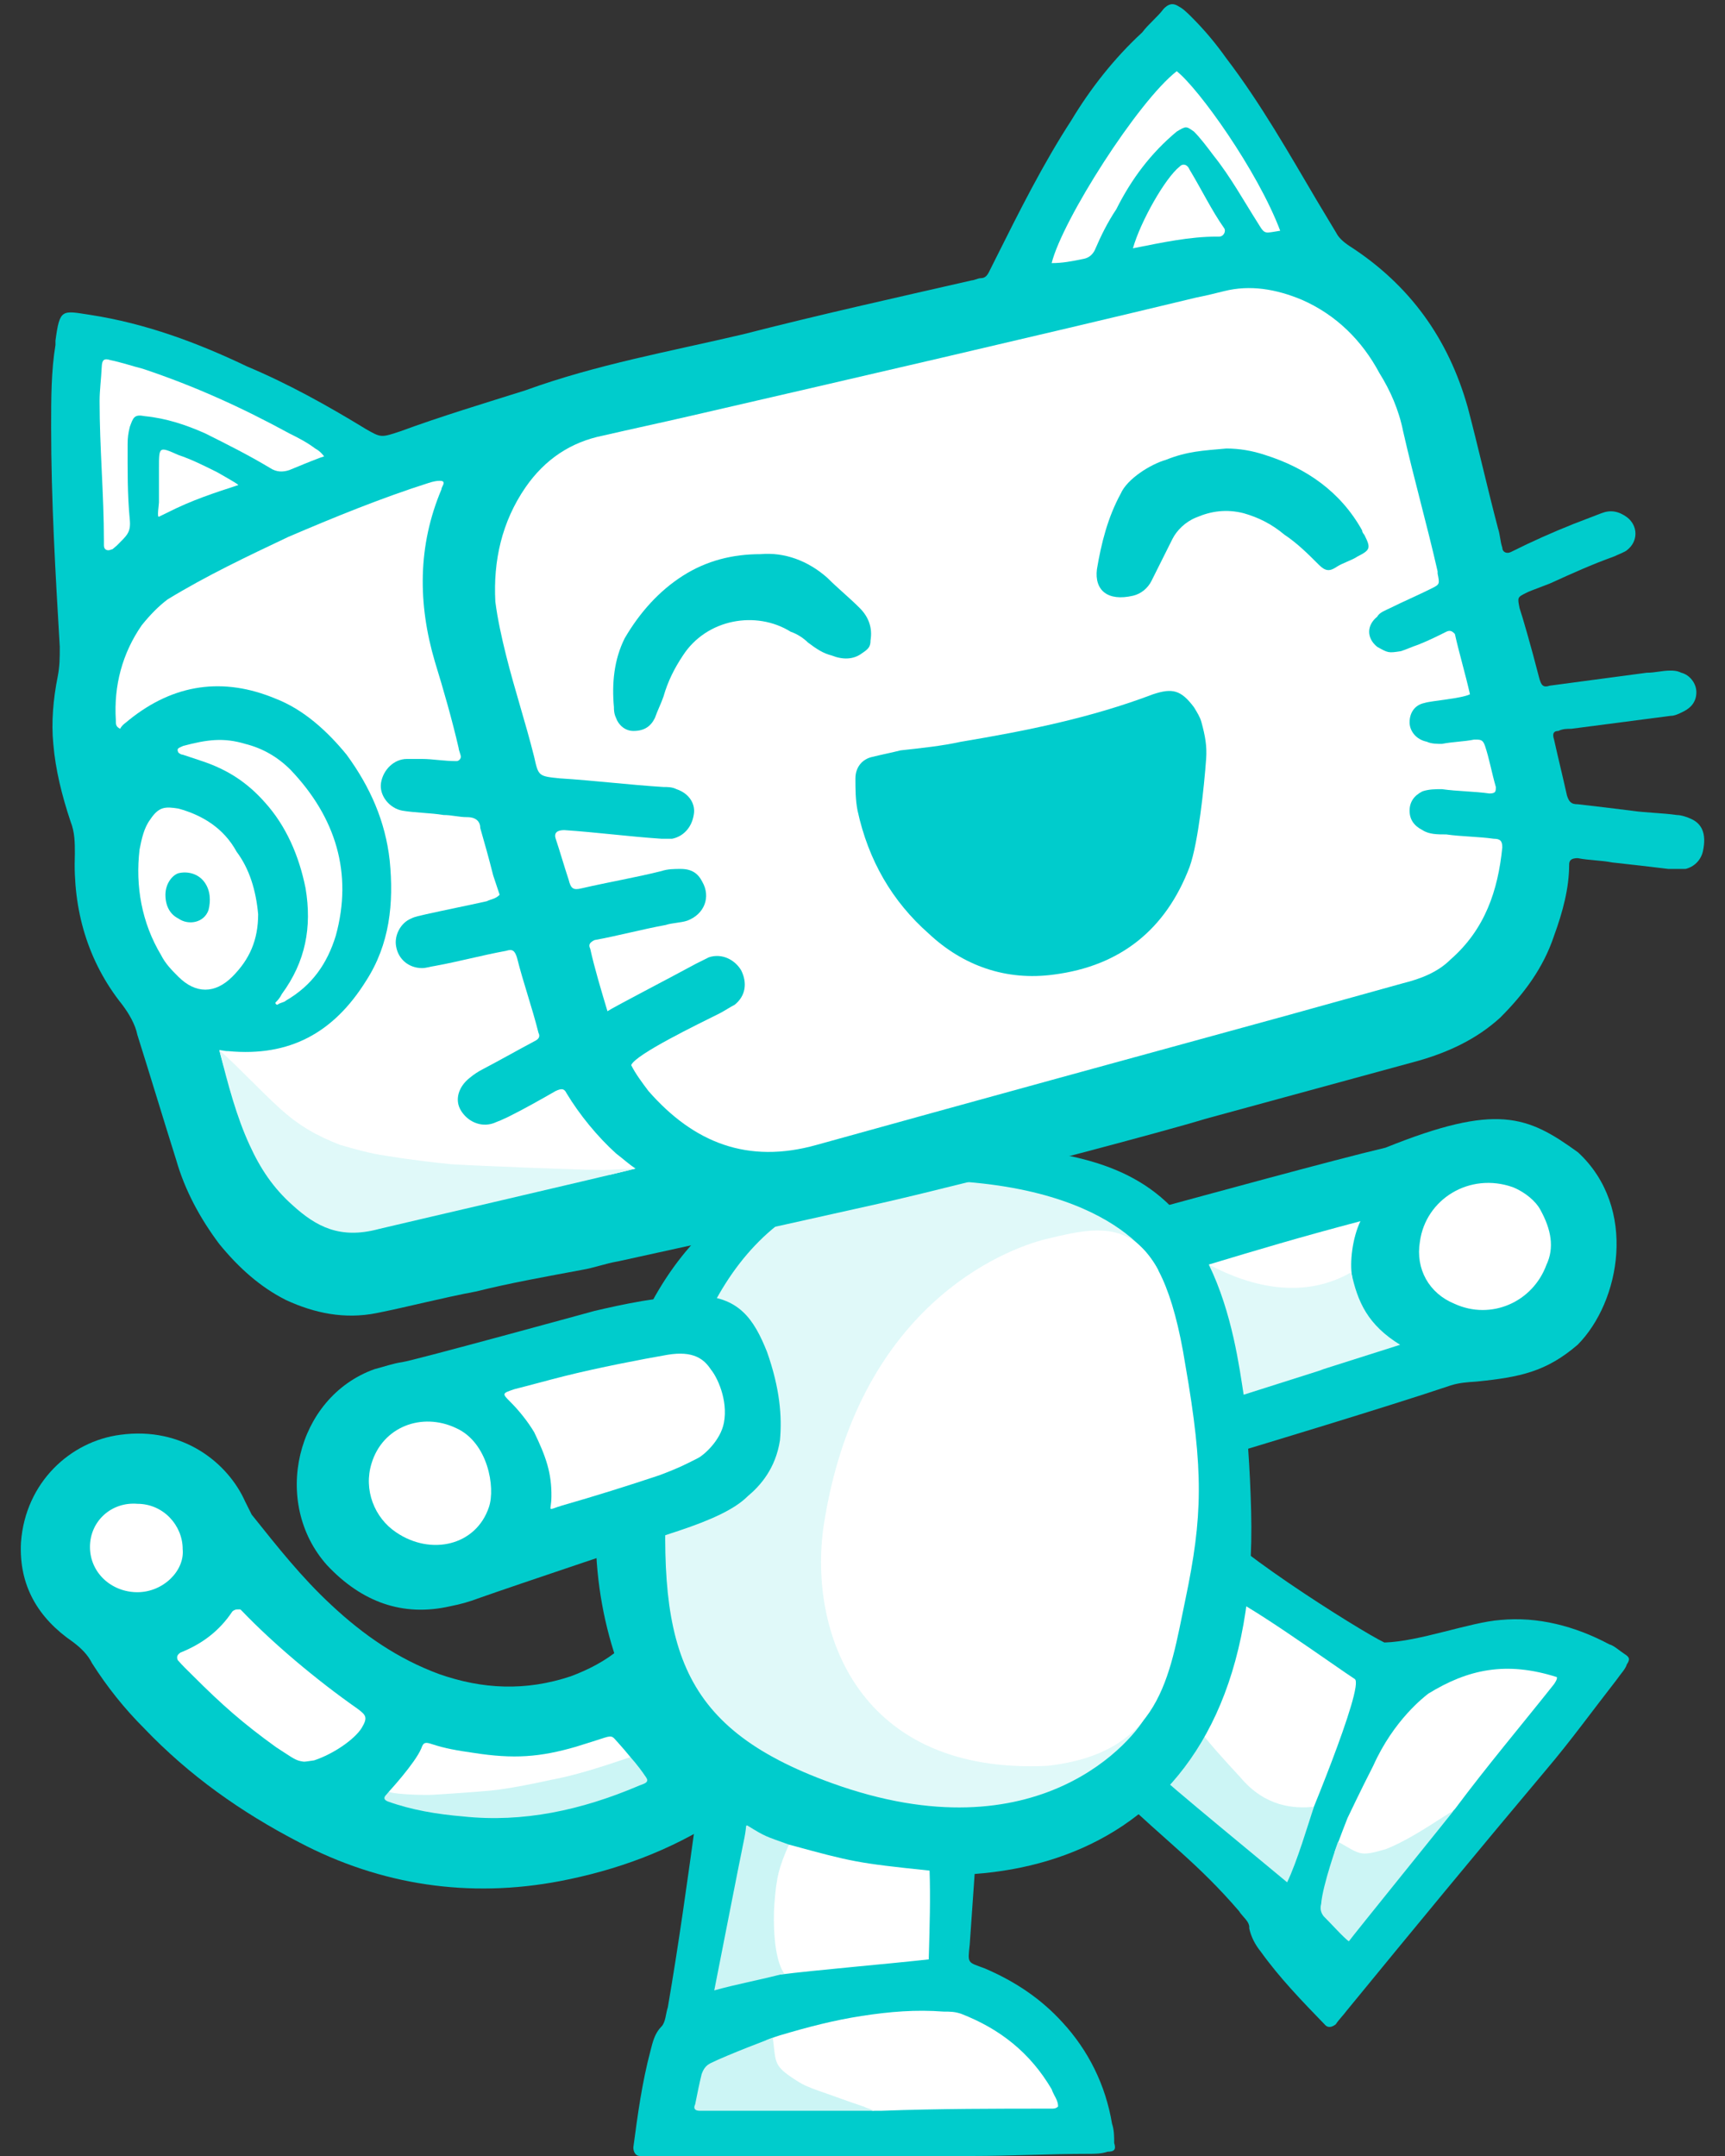 <?xml version="1.0" encoding="UTF-8" standalone="no"?>
<!-- Generator: Adobe Illustrator 25.0.1, SVG Export Plug-In . SVG Version: 6.00 Build 0)  -->

<svg
   version="1.1"
   id="PISHI_1_"
   x="0px"
   y="0px"
   viewBox="0 0 80 100"
   xml:space="preserve"
   sodipodi:docname="pishi-ai-1.svg"
   width="80"
   height="100"
   inkscape:version="1.3.2 (091e20e, 2023-11-25, custom)"
   xmlns:inkscape="http://www.inkscape.org/namespaces/inkscape"
   xmlns:sodipodi="http://sodipodi.sourceforge.net/DTD/sodipodi-0.dtd"
   xmlns="http://www.w3.org/2000/svg"
   xmlns:svg="http://www.w3.org/2000/svg"><rect x="0" y="0" width="80" height="100" fill="#333333" stroke="none"/><defs
   id="defs1" /><sodipodi:namedview
   id="namedview1"
   pagecolor="#ffffff"
   bordercolor="#666666"
   borderopacity="1.0"
   inkscape:showpageshadow="2"
   inkscape:pageopacity="0.0"
   inkscape:pagecheckerboard="0"
   inkscape:deskcolor="#d1d1d1"
   showgrid="false"
   inkscape:zoom="5.6568543"
   inkscape:cx="11.932427"
   inkscape:cy="51.88396"
   inkscape:window-width="1600"
   inkscape:window-height="847"
   inkscape:window-x="-8"
   inkscape:window-y="-8"
   inkscape:window-maximized="1"
   inkscape:current-layer="PISHI" />
<style
   type="text/css"
   id="style1">
	.st0{fill:#00CCCC;}
	.st1{fill:#FFFFFF;}
	.st2{fill:#CCF5F5;}
	.st3{fill:#E0F9F9;}
	.st4{display:none;}
	.st5{display:inline;fill:#00CCCC;}
	.st6{display:inline;fill:#FFFFFF;}
	.st7{display:inline;fill:#CCF5F5;}
</style>
<g
   id="PISHI"
   transform="translate(-214.677,-184.821)"
   inkscape:label="PISHI.AI">
	<g
   id="FOOT-LEFT_1_"
   inkscape:label="RIGHT-LEG"
   transform="translate(0.964,0.194)">
		<path
   id="FOOT-LEFT-BACKGROUND-BLUE_1_"
   inkscape:label="RIGHT-LEG-BACKGROUND"
   class="st0"
   d="m 265.529,267.852 c 2.309,2.214 3.746,3.211 5.643,5.412 0.159,0.267 0.513,0.492 0.476,0.8 0.082,0.383 0.261,0.746 0.538,1.088 0.871,1.217 1.918,2.297 2.964,3.377 0.138,0.171 0.334,0.129 0.509,-0.008 0.155,-0.233 0.407,-0.487 0.484,-0.604 3.08,-3.761 6.083,-7.405 9.261,-11.186 1.143,-1.345 2.169,-2.765 3.292,-4.206 0.155,-0.233 0.407,-0.487 0.464,-0.7 0.155,-0.233 0.134,-0.329 -0.102,-0.479 -0.236,-0.15 -0.493,-0.396 -0.708,-0.45 -1.612,-0.859 -3.338,-1.294 -5.04,-1.132 -1.408,0.099 -3.769,1.002 -5.393,1.047 -1.101,-0.519 -8.034,-4.878 -8.278,-6.028 -0.122,-0.575 0.108,2.656 -0.579,4.705 -1.204,3.462 -3.531,8.365 -3.531,8.365 z" />
		<path
   id="FOOT-LEFT-WHITE-BOTTOM_1_"
   inkscape:label="RIGHT-FOOT"
   class="st1"
   d="m 277.398,266.531 c 0.952,-2.131 2.38,-3.211 2.555,-3.349 1.838,-1.131 3.613,-1.517 5.963,-0.767 0.02,0.096 -0.057,0.212 -0.134,0.329 -1.53,1.928 -3.08,3.761 -4.59,5.785 -0.465,0.551 -2.429,2.019 -3.797,2.31 -0.781,0.166 -1.796,-0.286 -1.796,-0.286 0,0 0.292,-0.802 0.605,-1.596 0,0 0.617,-1.302 1.194,-2.427 z" />
		<path
   id="FOOT-LEFT-SHADOW-BOTTOM_1_"
   inkscape:label="RIGHT-FOOT-SHADOW"
   class="st2"
   d="m 275.768,270.051 c 1.042,0.58 0.974,0.707 2.223,0.341 1.312,-0.518 2.925,-1.721 3.121,-1.763 -0.077,0.117 -4.709,5.841 -4.842,6.039 -0.195,-0.112 -0.908,-0.909 -1.165,-1.155 -0.138,-0.171 -0.179,-0.363 -0.122,-0.575 0.07,-0.892 0.785,-2.887 0.785,-2.887 z" />
		<path
   id="FOOT-LEFT-WHITE-TOP_3_"
   inkscape:label="RIGHT-LEG"
   class="st1"
   d="m 270.64,258.753 c -3.1e-4,-0.001 -1.6e-4,-0.003 9.1e-4,-0.004 0.269,-0.239 5.195,3.306 5.902,3.755 0.472,0.3 -2.344,7.102 -2.938,8.384 -0.461,0.996 -4.178,-3.335 -5.41,-4.684 -3.3e-4,-3.6e-4 3.158,-4.099 2.445,-7.452 z" />
		<path
   id="FOOT-LEFT-WHITE-TOP_2_"
   inkscape:label="RIGHT-LEG-SHADOW"
   class="st2"
   d="m 269.192,264.682 c 0.574,0.78 1.108,1.367 2.036,2.372 1.168,1.398 2.52,1.467 3.419,1.376 -0.248,0.754 -0.792,2.584 -1.241,3.503 -0.375,-0.321 -5.838,-4.802 -6.115,-5.144 1.107,-1.037 1.107,-1.037 1.9,-2.107 z" />
	</g>
	<g
   id="TUMMY"
   inkscape:label="CHEST"
   style="display:inline"
   transform="translate(0.964,0.194)">
		<path
   class="st0"
   d="m 241.573,252.67 c -1.367,8.837 3.398,16.69 10.217,18.119 9.357,2.572 20.357,-0.546 19.946,-16.075 -0.424,-15.983 -5.367,-16.631 -14.33,-17.057 -1.054,-0.05 -2.12,0.019 -3.154,0.229 -6.801,1.376 -11.203,5.247 -12.679,14.785 z"
   id="path1"
   inkscape:label="CHEST-BACKGROUND" />
		<path
   id="TUMMY-SHADOW"
   inkscape:label="CHEST-SHADOW"
   class="st3"
   d="m 267.443,243.571 c -2.763,-1.454 -11.002,-0.093 -13.779,6.783 -5.694,19.801 11.688,15.859 13.254,13.762 -0.542,1.145 -5.022,6.691 -14.634,3.214 -7.314,-2.646 -8.108,-6.528 -7.596,-14.911 0.9,-7.147 4.17,-13.004 11.373,-13.056 9.623,-0.069 11.382,4.208 11.382,4.208 z" />
		<path
   id="TUMMY-WHITE"
   inkscape:label="CHEST-FRONT"
   class="st1"
   d="m 262.259,242.09 c 2.953,-0.713 5.3,-1.229 6.426,5.84 0.86,4.931 0.806,7.046 0,10.9 -0.745,3.56 -1.126,7.108 -6.4,7.7 -8.74,0.419 -11.083,-6.169 -10.377,-11.111 1.545,-10.147 8.316,-12.838 10.351,-13.33 z" />
	</g>
	<g
   id="TAIL"
   transform="translate(0.964,0.194)">
		<path
   id="TAIL-BLUE-BACKGROUND"
   inkscape:label="TAIL-BACKGROUND"
   class="st0"
   d="m 242.585,260.977 -0.1,0.1 c -0.7,0.6 -1.5,1 -2.3,1.3 -2.1,0.7 -4.1,0.6 -6.1,-0.1 -1.9,-0.7 -3.5,-1.8 -5,-3.2 -1.4,-1.3 -2.5,-2.7 -3.7,-4.2 -0.1,-0.2 -0.2,-0.4 -0.3,-0.6 -0.8,-1.8 -2.9,-3.5 -5.8,-3.1 -2.3,0.3 -4.4,2.2 -4.6,5 -0.1,2 0.8,3.5 2.4,4.6 0.4,0.3 0.7,0.6 0.9,1 0.7,1.1 1.5,2.1 2.4,3 2.1,2.2 4.5,3.9 7.2,5.3 3.8,2 7.9,2.6 12.1,1.8 2.6,-0.5 5.1,-1.4 7.4,-2.9 0.1,-0.1 0.3,-0.2 0.4,-0.3 -0.5,-3 -2.7,-5.6 -4.9,-7.7 z" />
		<path
   id="TAIL-WHITE-END"
   inkscape:label="TAIL-END"
   class="st1"
   d="m 233.25,265.725 c 0.1,-0.3 0.2,-0.3 0.5,-0.2 0.6,0.2 1.2,0.3 1.9,0.4 1.9,0.3 3.114,0.2 4.767,-0.278 0.695,-0.219 0.953,-0.296 1.333,-0.422 0.402,-0.133 0.4,0 0.6,0.2 0.28,0.314 0.351,0.399 0.6,0.7 0.167,0.362 -0.201,0.742 -0.73,0.908 -2.9,0.8 -5.97,1.092 -8.97,1.292 -0.5,0 -1.2,3e-5 -1.5,-0.6 0,0 1.2,-1.3 1.5,-2 z" />
		<path
   id="TAIL-SHADOW"
   inkscape:label="TAIL-END-SHADOW"
   class="st2"
   d="m 231.75,267.725 c 0.1,0.1 1.246,0.168 1.935,0.152 0.1,0 1.936,-0.118 2.8,-0.2 0.9,-0.1 1.9,-0.3 2.8,-0.5 1.1,-0.2 2.359,-0.608 3.665,-1.052 0.303,0.341 0.535,0.652 0.735,0.952 0.173,0.262 -0.2,0.3 -0.4,0.4 -2.6,1.1 -5.3,1.7 -8.1,1.4 -1.2,-0.1 -2.4,-0.3 -3.5,-0.7 -0.122,-0.057 -0.234,-0.145 -0.039,-0.328 z" />
		<path
   id="TAIL-WHITE-MIDDLE"
   inkscape:label="TAIL-MIDDLE"
   class="st1"
   d="m 224.685,259.277 c 0.2,0 0.151,-0.029 0.251,0.071 1.423,1.486 3.437,3.189 5.349,4.528 0.4,0.3 0.5,0.4 0.2,0.9 -0.333,0.529 -1.3,1.2 -2.2,1.5 -0.486,0.07 -0.428,0.077 -0.648,0.033 -0.256,-0.051 -0.513,-0.252 -1.132,-0.651 -1.54,-1.111 -2.52,-1.982 -3.82,-3.282 -0.3,-0.3 -0.493,-0.478 -0.727,-0.747 -0.082,-0.179 0.013,-0.276 0.127,-0.353 1,-0.4 1.8,-1 2.4,-1.9 0.09,-0.089 0.2,-0.1 0.2,-0.1 z" />
		<path
   id="TAIL-WHITE-CIRCLE"
   inkscape:label="TAIL-HEAD"
   class="st1"
   d="m 220.085,258.477 c -1.2,0 -2.2,-0.9 -2.2,-2.1 0,-1.2 1,-2.1 2.2,-2 1.2,0 2.1,1 2.1,2.1 0.1,1 -0.9,2 -2.1,2 z" />
	</g>
	
	<g
   id="FOOT-LEFT"
   inkscape:label="LEFT-LEG"
   style="display:inline"
   transform="translate(0.964,0.194)">
		<path
   id="FOOT-LEFT-BACKGROUND-BLUE"
   inkscape:label="LEFT-LEG-BACKGROUND"
   class="st0"
   d="m 245.985,268.927 v 0.1 c -0.4,2.9 -0.8,5.8 -1.3,8.7 -0.1,0.3 -0.1,0.7 -0.3,0.9 -0.3,0.3 -0.4,0.7 -0.5,1.1 -0.4,1.5 -0.6,3 -0.8,4.5 0,0.2 0.1,0.4 0.3,0.4 0.3,0 0.6,0 0.8,0 4.9,0 9.7,0 14.6,0 1.8,0 3.6,-0.1 5.4,-0.1 0.3,0 0.6,0 0.9,-0.1 0.3,0 0.4,-0.1 0.3,-0.4 0,-0.3 0,-0.6 -0.1,-0.9 -0.3,-1.8 -1.1,-3.4 -2.3,-4.7 -1,-1.1 -2.2,-1.9 -3.6,-2.5 -0.8,-0.3 -0.8,-0.2 -0.7,-1.1 0.1,-1.4 0.2,-2.9 0.3,-4.3 -4,-1.6 -9,-3.1 -13,-1.6 z" />
		<path
   id="FOOT-LEFT-WHITE-BOTTOM"
   inkscape:label="LEFT-FOOT"
   class="st1"
   d="m 249.885,279.03 c 1.302,-0.387 2.5,-0.7 3.8,-0.9 1.3,-0.2 2.5,-0.3 3.8,-0.2 0.3,0 0.5,0 0.8,0.1 1.8,0.7 3.2,1.8 4.2,3.5 0.1,0.3 0.3,0.5 0.3,0.8 -0.1,0.1 -0.2,0.1 -0.3,0.1 -2.6,0 -5.2,0 -7.9,0.1 -0.1,0 -0.3,0 -0.4,0 -1.4,-0.3 -2.9,-0.6 -4.1,-1.5 -0.6,-0.5 -0.852,-1.767 -0.852,-1.767 0,0 0.388,-0.155 0.652,-0.233 z" />
		<path
   id="FOOT-LEFT-SHADOW-BOTTOM"
   inkscape:label="LEFT-FOOT-SHADOW"
   class="st2"
   d="m 249.552,279.141 c 0.157,1.168 0.001,1.288 1.101,1.988 0.3,0.2 0.622,0.336 1.1,0.5 0.856,0.295 1.174,0.428 2,0.7 0.2,0.1 0.312,0.107 0.5,0.2 -0.2,0 -0.4,0 -0.5,0 -2.3,0 -4.7,0 -7,0 -0.2,0 -0.4,0 -0.6,0 -0.2,0 -0.3,-0.1 -0.2,-0.3 0.1,-0.5 0.2,-1 0.3,-1.4 0.087,-0.237 0.188,-0.389 0.4,-0.5 0.8,-0.4 2.899,-1.188 2.899,-1.188 z" />
		<path
   id="FOOT-LEFT-WHITE-TOP_1_"
   inkscape:label="LEFT-LEG"
   class="st1"
   d="m 250.3,270.183 c 2.953,0.803 3.127,0.853 6.524,1.207 0.042,1.293 0.008,2.44 -0.039,4.117 -1.649,0.188 -5.516,0.522 -6.867,0.703 -0.496,0.066 -0.534,-0.88 -0.534,-1.18 -0.009,-1.411 -0.005,-3.435 0.723,-4.555 z" />
		<path
   id="FOOT-LEFT-WHITE-TOP"
   inkscape:label="LEFT-LEG-SHADOW"
   class="st2"
   d="m 250.3,270.183 c -0.455,1.053 -0.581,1.466 -0.678,2.817 -0.051,0.715 -0.039,2.465 0.461,3.165 -1.079,0.285 -2.333,0.518 -3.245,0.782 0.1,-0.5 1.217,-6.22 1.346,-6.818 0.184,-0.834 0.084,-0.834 0.184,-0.834 0.866,0.533 0.812,0.486 1.932,0.888 z" />
	</g>
	<g
   id="HAND-RIGHT"
   inkscape:label="RIGHT-HAND"
   transform="translate(0.964,0.194)">
		<path
   id="HAND-RIGHT-BACKGROUND-BLUE"
   inkscape:label="RIGHT-HAND-BACKGROUND"
   class="st0"
   d="m 280.991,248.886 c 0.393,-0.126 0.792,-0.152 1.191,-0.178 2.025,-0.203 3.244,-0.458 4.699,-1.71 1.972,-1.991 2.796,-6.344 0.019,-8.92 -2.341,-1.694 -3.752,-2.306 -8.933,-0.218 -2.369,0.556 -9.063,2.396 -10.048,2.66 0.216,4.383 0.921,8.454 3.631,11.316 0,0 6.501,-1.957 9.442,-2.95 z" />
		<path
   id="HAND-RIGHT-WHITE-TOP"
   inkscape:label="RIGHT-ARM"
   class="st1"
   d="m 276.423,243.864 c 0.149,0.636 -4.794,1.398 -6.65,-0.585 2.364,-0.71 4.113,-1.238 7.032,-2.011 -0.373,0.778 -0.509,1.926 -0.383,2.596 z" />
		<path
   id="HAND-RIGHT-SHADOW"
   inkscape:label="RIGHT-ARM-SHADOW"
   class="st3"
   d="m 276.381,243.638 c 0.291,1.387 0.774,2.445 2.265,3.363 -7.877,2.494 0.621,-0.178 -7.256,2.316 -0.196,-1.244 -0.524,-3.794 -1.618,-6.039 2.018,1.076 4.432,1.611 6.608,0.359 z" />
		<path
   id="HAND-RIGHT-WHITE-CIRCLE"
   inkscape:label="RIGHT-HAND"
   class="st1"
   d="m 285.133,240.709 c 0.537,0.96 0.666,1.805 0.299,2.583 -0.636,1.731 -2.566,2.582 -4.258,1.81 -1.186,-0.482 -1.821,-1.617 -1.611,-2.88 0.266,-1.982 2.312,-3.241 4.315,-2.529 0.593,0.241 1.061,0.667 1.256,1.016 z" />
	</g>
	<g
   id="HAND-LEFT"
   inkscape:label="LEFT-HAND"
   transform="translate(0.964,0.194)">
		<path
   id="HAND-LEFT-BACKGROUND-BLUE"
   inkscape:label="LEFT-HAND-BACKGROUND"
   class="st0"
   d="m 248.385,254.03 c 0.6,-0.5 1.3,-1.3 1.5,-2.6 0.1,-1.1 0,-2.4 -0.6,-4.1 -0.6,-1.5 -1.3,-2.6 -3.3,-2.6 -1.6,0 -3.454,0.409 -4.7,0.7 0,0 -8.404,2.307 -8.919,2.376 -0.415,0.056 -0.881,0.224 -1.281,0.324 -3.648,1.301 -4.8,6.2 -2.2,9.1 1.6,1.7 3.5,2.4 5.7,1.9 0.5,-0.1 0.833,-0.189 1.4,-0.4 1.507,-0.535 8.252,-2.8 9.2,-3.1 1.5,-0.5 2.6,-1 3.2,-1.6 z" />
		<path
   id="HAND-LEFT-WHITE"
   inkscape:label="LEFT-ARM"
   class="st1"
   d="m 247.286,250.616 c -0.156,0.827 -0.934,1.505 -1.2,1.639 -0.485,0.244 -0.824,0.435 -1.8,0.8 -1.5,0.5 -2.937,0.951 -4.5,1.4 -0.745,0.22 -0.511,0.323 -0.5,-0.4 0.017,-1.1 -0.252,-1.864 -0.8,-3 -0.3,-0.5 -0.7,-1 -1.1,-1.4 -0.4,-0.4 -0.4,-0.4 0.2,-0.6 0.8,-0.2 1.5,-0.4 2.3,-0.6 1.6,-0.4 3.614,-0.787 4.78,-0.989 1.207,-0.202 1.701,0.2 2.02,0.689 0.271,0.32 0.802,1.394 0.6,2.461 z" />
		<path
   id="HAND-LEFT-WHITE-CIRCLE"
   inkscape:label="LEFT-HAND"
   class="st1"
   d="m 236.389,254.526 c -0.597,1.797 -2.692,2.267 -4.299,1.178 -1.016,-0.676 -1.526,-1.98 -1.145,-3.203 0.515,-1.704 2.34,-2.386 3.92,-1.636 1.478,0.662 1.831,2.757 1.524,3.662 z" />
	</g>
	<g
   id="HEAD"
   transform="translate(0.964,0.194)">
		<path
   id="FACE-BLUE-BACKGROUND"
   inkscape:label="HEAD-BACKGROUND"
   class="st0"
   d="m 292.185,222.63 c -0.2,-0.1 -0.5,-0.2 -0.7,-0.2 -0.7,-0.1 -1.4,-0.1 -2.1,-0.2 -0.8,-0.1 -1.6,-0.2 -2.5,-0.3 -0.3,0 -0.4,-0.1 -0.5,-0.4 -0.2,-0.9 -0.4,-1.7 -0.6,-2.6 -0.1,-0.3 0,-0.4 0.2,-0.4 0.2,-0.1 0.4,-0.1 0.6,-0.1 1.5,-0.2 3.1,-0.4 4.6,-0.6 0.2,0 0.4,-0.1 0.6,-0.2 0.4,-0.2 0.6,-0.5 0.6,-0.9 0,-0.4 -0.3,-0.8 -0.7,-0.9 -0.2,-0.1 -0.4,-0.1 -0.5,-0.1 -0.4,0 -0.7,0.1 -1.1,0.1 -1.5,0.2 -3,0.4 -4.5,0.6 -0.3,0.1 -0.4,0 -0.5,-0.4 -0.355,-1.386 -0.768,-2.813 -0.9,-3.2 -0.1,-0.5 -0.1,-0.5 0.3,-0.7 0.2,-0.1 0.145,-0.067 1.107,-0.439 1.1,-0.5 1.893,-0.861 2.993,-1.261 0.2,-0.1 0.5,-0.2 0.6,-0.3 0.5,-0.4 0.5,-1.1 0,-1.5 -0.4,-0.3 -0.783,-0.362 -1.2,-0.2 -0.704,0.273 -0.704,0.273 -1.3,0.5 -1,0.4 -1.9,0.8 -2.9,1.3 -0.2,0.1 -0.4,0 -0.4,-0.2 -0.1,-0.3 -0.1,-0.6 -0.2,-0.9 -0.5,-1.9 -0.9,-3.7 -1.4,-5.6 -0.9,-3.2 -2.7,-5.7 -5.5,-7.5 -0.3,-0.2 -0.5,-0.4 -0.6,-0.6 -0.3,-0.5 -0.6,-1 -0.9,-1.5 -1.3,-2.2 -2.6,-4.5 -4.2,-6.6 -0.5,-0.7 -1,-1.3 -1.6,-1.9 -0.2,-0.2 -0.4,-0.4 -0.6,-0.5 -0.3,-0.2 -0.5,-0.1 -0.7,0.1 -0.3,0.4 -0.7,0.7 -1,1.1 -1.3,1.2 -2.4,2.6 -3.3,4.1 -1.3,2 -2.4,4.2 -3.5,6.4 -0.1,0.2 -0.2,0.4 -0.3,0.6 -0.1,0.2 -0.2,0.3 -0.4,0.3 -0.1,0 -0.3,0.1 -0.4,0.1 -3.5,0.8 -7.1,1.6 -10.6,2.5 -3.4,0.8 -6.8,1.4 -10.1,2.6 -1.9,0.6 -3.9,1.2 -5.8,1.9 -0.9,0.3 -0.9,0.3 -1.6,-0.1 -1.8,-1.1 -3.6,-2.1 -5.5,-2.9 -2.3,-1.1 -4.7,-2 -7.3,-2.4 -1.3,-0.2 -1.4,-0.3 -1.6,1.2 0,0.1 0,0.1 0,0.2 -0.2,1.2 -0.2,2.5 -0.2,3.8 0,3.4 0.2,6.8 0.4,10.2 0,0.5 0,0.9 -0.1,1.4 -0.2,1 -0.3,2.1 -0.2,3.1 0.1,1.2 0.4,2.4 0.8,3.6 0.2,0.5 0.2,1 0.2,1.5 -0.1,2.6 0.6,5 2.2,7 0.3,0.4 0.6,0.9 0.7,1.4 0.6,1.9 1.2,3.9 1.8,5.8 0.4,1.4 1.1,2.7 2,3.9 0.9,1.1 1.9,2 3.1,2.6 1.3,0.6 2.7,0.9 4.2,0.6 1.5,-0.3 3,-0.7 4.6,-1 1.6,-0.4 3.3,-0.7 4.9,-1 0.6,-0.1 1.1,-0.3 1.7,-0.4 -0.3,0.1 -0.3,0.1 0,0 0,0 6.4,-1.4 12.2,-2.7 4.8,-1.1 13.4,-3.4 15,-3.9 3.3,-0.9 6.6,-1.8 9.9,-2.7 1.4,-0.4 2.7,-1 3.8,-2 1.1,-1.1 2,-2.3 2.5,-3.8 0.4,-1.1 0.7,-2.2 0.7,-3.3 0,-0.2 0.1,-0.3 0.4,-0.3 0.5,0.1 1.1,0.1 1.6,0.2 0.9,0.1 1.8,0.2 2.6,0.3 0.3,0 0.6,0 0.8,0 0.4,-0.1 0.7,-0.4 0.8,-0.8 0.2,-0.9 -0.1,-1.3 -0.5,-1.5 z" />
		<path
   id="FACE-LEFT-WHITE"
   inkscape:label="HEAD-SIDE"
   class="st1"
   d="m 223.954,233.603 c -0.038,-0.151 -0.018,-0.074 -0.069,-0.274 0.319,0.052 0.319,0.052 0.419,0.052 2.843,0.268 4.881,-0.852 6.381,-3.252 1.1,-1.7 1.3,-3.6 1.1,-5.6 -0.2,-1.8 -0.9,-3.4 -2,-4.9 -0.9,-1.1 -2,-2.1 -3.3,-2.6 -2.4,-1 -4.7,-0.7 -6.8,1 -0.1,0.1 -0.3,0.2 -0.4,0.4 -0.2,-0.1 -0.2,-0.2 -0.2,-0.4 -0.1,-1.6 0.3,-3.1 1.2,-4.4 0.4,-0.5 0.8,-0.9 1.2,-1.2 1.8,-1.1 3.7,-2 5.6,-2.9 2.1,-0.9 4.3,-1.8 6.5,-2.5 0.244,-0.08 0.4,-0.1 0.5,-0.1 0.1,0 0.2,0 0.2,0.1 0,0.1 -0.1,0.2 -0.1,0.3 -1.1,2.6 -1.1,5.3 -0.3,8 0.4,1.3 0.8,2.7 1.1,4 0,0.1 0.1,0.3 0.1,0.4 0,0.1 -0.1,0.2 -0.2,0.2 -0.6,0 -1.1,-0.1 -1.6,-0.1 -0.2,0 -0.5,0 -0.7,0 -0.6,0 -1.1,0.5 -1.2,1.1 -0.1,0.6 0.4,1.2 1,1.3 0.6,0.1 1.3,0.1 1.9,0.2 0.4,0 0.7,0.1 1.1,0.1 0.4,0 0.6,0.2 0.6,0.5 0.2,0.7 0.4,1.4 0.6,2.2 0.1,0.3 0.2,0.6 0.3,0.9 -0.2,0.2 -0.4,0.2 -0.6,0.3 -0.9,0.2 -1.9,0.4 -2.8,0.6 -0.34,0.086 -0.5,0.1 -0.7,0.2 -0.5,0.2 -0.8,0.8 -0.7,1.3 0.1,0.6 0.6,1 1.2,1 0.2,0 0.372,-0.068 0.6,-0.1 1.1,-0.2 2.2,-0.5 3.3,-0.7 0.3,-0.1 0.4,0 0.5,0.3 0.3,1.2 0.7,2.3 1,3.5 0.1,0.2 -0.012,0.31 -0.2,0.4 -0.781,0.415 -1.49,0.82 -2.4,1.3 -0.198,0.104 -0.352,0.198 -0.6,0.4 -0.5,0.4 -0.7,1 -0.4,1.5 0.3,0.5 0.9,0.8 1.5,0.6 0.321,-0.125 0.412,-0.163 0.7,-0.3 0.8,-0.4 1.5,-0.8 2.2,-1.2 0.294,-0.137 0.4,-0.1 0.5,0.1 0.6,1 1.447,2.03 2.3,2.8 0.335,0.255 0.6,0.5 0.9,0.7 -0.498,0.125 -0.616,0.146 -1.176,0.283 -5.236,0.582 -8.424,0.117 -12.624,-0.883 -1.2,-0.3 -2.304,-0.903 -3.262,-1.689 -0.736,-0.617 -1.432,-1.242 -2.032,-2.442 z" />
		<path
   id="SHADOW"
   inkscape:label="HEAD-SIDE-SHADOW"
   class="st3"
   d="m 223.885,233.33 c 0,0 0.1,0.1 0,0 1,0.9 1.908,1.891 2.8,2.7 0.923,0.837 1.707,1.268 2.8,1.7 0.7,0.2 1.4,0.4 2.1,0.5 1.174,0.19 2.1,0.3 3.1,0.4 1.335,0.079 6.026,0.264 7.053,0.264 0.1,0 1.247,-0.064 1.447,-0.064 -1.174,0.304 -11.186,2.626 -11.9,2.8 -1.795,0.485 -2.9,-0.1 -4,-1.1 -0.9,-0.8 -1.5,-1.7 -2,-2.8 -0.6,-1.3 -1,-2.8 -1.4,-4.4 z" />
		<path
   id="FACE-RIGHT-WHITE"
   inkscape:label="FACE-FRONT"
   class="st1"
   d="m 241.885,231.53 c -0.3,-1 -0.6,-2 -0.8,-2.9 -0.1,-0.2 0,-0.3 0.2,-0.4 1.1,-0.2 2.2,-0.5 3.3,-0.7 0.3,-0.1 0.7,-0.1 1,-0.2 0.8,-0.3 1.1,-1.1 0.7,-1.8 -0.2,-0.4 -0.5,-0.6 -1,-0.6 -0.3,0 -0.6,0 -0.9,0.1 -1.2,0.3 -2.4,0.5 -3.7,0.8 -0.4,0.1 -0.5,0 -0.6,-0.4 -0.2,-0.6 -0.4,-1.3 -0.6,-1.9 -0.1,-0.3 0.1,-0.4 0.4,-0.4 1.5,0.1 3,0.3 4.5,0.4 0.2,0 0.4,0 0.5,0 0.5,-0.1 0.9,-0.5 1,-1.1 0.1,-0.5 -0.2,-1 -0.8,-1.2 -0.2,-0.1 -0.4,-0.1 -0.6,-0.1 -1.6,-0.1 -3.2,-0.3 -4.8,-0.4 -1,-0.1 -1,-0.1 -1.2,-1 -0.4,-1.6 -0.9,-3.1 -1.3,-4.7 -0.2,-0.8 -0.4,-1.7 -0.5,-2.5 -0.1,-1.9 0.3,-3.7 1.4,-5.3 0.9,-1.3 2.1,-2.1 3.6,-2.4 1.3,-0.3 2.7,-0.6 4,-0.9 7.8,-1.8 15.6,-3.6 23.5,-5.5 0.5,-0.1 0.9,-0.2 1.3,-0.3 1.2,-0.3 2.4,-0.1 3.6,0.4 1.6,0.7 2.8,1.9 3.6,3.4 0.5,0.8 0.9,1.7 1.1,2.7 0.5,2.2 1.1,4.3 1.6,6.5 v 0.1 c 0.1,0.5 0.1,0.5 -0.3,0.7 -0.6,0.3 -1.3,0.6 -1.9,0.9 -0.2,0.1 -0.5,0.2 -0.6,0.4 -0.5,0.4 -0.5,1 0,1.4 0.516,0.288 0.516,0.288 1.1,0.2 0.3,-0.1 0.5,-0.2 0.8,-0.3 0.5,-0.2 0.9,-0.4 1.3,-0.6 0.2,-0.1 0.3,0 0.4,0.1 0.2,0.9 0.5,1.9 0.7,2.8 -0.4,0.2 -1.8,0.3 -2.1,0.4 -0.5,0.1 -0.7,0.5 -0.7,0.9 0,0.4 0.3,0.8 0.8,0.9 0.2,0.1 0.5,0.1 0.7,0.1 0.5,-0.1 1,-0.1 1.5,-0.2 0.3,0 0.4,0 0.5,0.3 0.2,0.6 0.3,1.2 0.5,1.9 0,0.2 0,0.3 -0.3,0.3 -0.7,-0.1 -1.5,-0.1 -2.2,-0.2 -0.3,0 -0.6,0 -0.9,0.1 -0.4,0.2 -0.6,0.5 -0.6,0.9 0,0.4 0.2,0.7 0.6,0.9 0.3,0.2 0.7,0.2 1.1,0.2 0.7,0.1 1.5,0.1 2.2,0.2 0.3,0 0.4,0.1 0.4,0.4 -0.2,2 -0.8,3.8 -2.4,5.2 -0.6,0.6 -1.4,0.9 -2.2,1.1 -1.8,0.5 -3.6,1 -5.4,1.5 -7.3,2 -14.6,4 -21.8,6 -3.2,0.9 -5.7,-0.1 -7.8,-2.5 -0.3,-0.4 -0.6,-0.8 -0.8,-1.2 0.2,-0.5 3.1,-1.9 4.1,-2.4 0.2,-0.1 0.5,-0.3 0.7,-0.4 0.5,-0.4 0.6,-1 0.3,-1.6 -0.3,-0.5 -0.9,-0.8 -1.5,-0.6 -0.2,0.1 -0.4,0.2 -0.6,0.3 -1.1,0.6 -3.8,2 -4.1,2.2 z" />
		<path
   id="MOUTH"
   class="st0"
   d="m 268.885,224.83 c -1.1,2.9 -3.2,4.6 -6.3,5 -2.2,0.3 -4.2,-0.4 -5.8,-1.9 -1.7,-1.5 -2.8,-3.4 -3.3,-5.7 -0.1,-0.5 -0.1,-1 -0.1,-1.5 0,-0.5 0.3,-0.9 0.8,-1 0.4,-0.1 0.9,-0.2 1.3,-0.3 0.9,-0.1 1.9,-0.2 2.8,-0.4 3,-0.5 6,-1.1 8.9,-2.2 0.9,-0.3 1.3,-0.2 1.9,0.6 0.144,0.237 0.281,0.452 0.344,0.682 0.18,0.655 0.263,1.129 0.221,1.709 -0.093,1.3 -0.365,3.889 -0.765,5.009 z" />
		<path
   id="EYE-RIGHT"
   class="st0"
   d="m 270.585,205.43 c 0.6,0 1.2,0.1 1.8,0.3 1.9,0.6 3.5,1.7 4.5,3.5 0,0.1 0.1,0.2 0.1,0.2 0.3,0.6 0.3,0.7 -0.3,1 -0.3,0.2 -0.7,0.3 -1,0.5 -0.3,0.2 -0.5,0.2 -0.8,-0.1 -0.5,-0.5 -1,-1 -1.6,-1.4 -0.6,-0.5 -1.2,-0.8 -1.9,-1 -0.8,-0.2 -1.5,-0.1 -2.2,0.2 -0.5,0.2 -0.9,0.6 -1.1,1 -0.323,0.646 -0.646,1.292 -0.969,1.939 -0.171,0.341 -0.484,0.602 -0.855,0.689 -1.179,0.275 -1.797,-0.254 -1.676,-1.228 0.2,-1.2 0.5,-2.4 1.1,-3.5 0.3,-0.7 1.4,-1.375 2.1,-1.575 1,-0.4 1.7,-0.425 2.8,-0.525 z" />
		<path
   id="EYE-LEFT"
   class="st0"
   d="m 248.985,210.33 c 1.1,-0.1 2.2,0.3 3.1,1.1 0.5,0.5 1,0.9 1.5,1.4 0.4,0.4 0.6,0.9 0.5,1.5 0,0.3 -0.1,0.4 -0.4,0.6 -0.4,0.3 -0.9,0.3 -1.4,0.1 -0.4,-0.1 -0.7,-0.3 -1.1,-0.6 -0.2,-0.2 -0.5,-0.4 -0.8,-0.5 -1.6,-1 -3.9,-0.6 -5,1.1 -0.4,0.6 -0.7,1.2 -0.9,1.9 -0.1,0.3 -0.3,0.7 -0.4,1 -0.2,0.4 -0.5,0.6 -1,0.6 -0.4,0 -0.7,-0.3 -0.8,-0.6 -0.1,-0.2 -0.1,-0.4 -0.1,-0.5 -0.1,-1.1 0,-2.2 0.5,-3.2 0.7,-1.2 1.6,-2.2 2.7,-2.9 1.1,-0.7 2.3,-1 3.6,-1 z" />
		<g
   id="g3"
   inkscape:label="ROBOT-EAR">
			<path
   id="EAR-ROBOT-WHITE"
   inkscape:label="ROBOT-EAR-OUTSIDE"
   class="st1"
   d="m 226.485,231.13 c 0.1,-0.1 0.2,-0.2 0.3,-0.4 1.1,-1.5 1.4,-3.1 1.1,-4.9 -0.3,-1.5 -0.9,-2.9 -1.9,-4 -0.8,-0.9 -1.7,-1.5 -2.9,-1.9 -0.3,-0.1 -0.6,-0.2 -0.9,-0.3 -0.1,0 -0.2,-0.1 -0.2,-0.1 -0.1,-0.2 0.018,-0.207 0.222,-0.305 1.114,-0.298 1.878,-0.395 2.878,-0.095 0.8,0.2 1.5,0.6 2.1,1.2 2.1,2.2 2.9,4.8 2.1,7.7 -0.4,1.3 -1.1,2.3 -2.3,3 -0.1,0.1 -0.3,0.1 -0.4,0.2 -3e-5,-1e-5 -0.1,-1e-5 -0.1,-0.1 z" />
			<path
   id="EAR-ROBOT-CIRCLE-WHITE"
   inkscape:label="ROBOT-EAR-MIDDLE"
   class="st1"
   d="m 225.685,227.03 c 0,1.2 -0.4,2.1 -1.2,2.9 -0.8,0.8 -1.7,0.8 -2.5,0 -0.3,-0.3 -0.6,-0.6 -0.8,-1 -0.9,-1.5 -1.2,-3.2 -1,-4.9 0.1,-0.5 0.2,-1 0.5,-1.4 0.4,-0.6 0.7,-0.594 1.3,-0.5 1.1,0.3 2.1,0.9 2.7,2 0.6,0.8 0.9,1.8 1,2.9 z" />
			<path
   id="EAR-ROBOT-DOT"
   inkscape:label="ROBOT-EAR-CENTER"
   class="st0"
   d="m 221.385,226.13 c 0,-0.5 0.3,-0.9 0.6,-1 0.4,-0.1 0.9,0 1.2,0.4 0.3,0.4 0.3,0.9 0.2,1.3 -0.2,0.6 -0.933,0.731 -1.4,0.4 -0.4,-0.2 -0.6,-0.6 -0.6,-1.1 z" />
		</g>
		<g
   id="g2"
   inkscape:label="RIGHT-EAR">
			<path
   id="EAR-LEFT-MIDDLE-WHITE"
   inkscape:label="RIGHT-EAR-MIDDLE"
   class="st1"
   d="m 262.485,196.83 c 0.5,-2 4,-7.5 5.8,-8.9 1.018,0.799 3.749,4.611 4.8,7.4 -0.7,0.1 -0.7,0.2 -1,-0.3 -0.7,-1.1 -1.3,-2.2 -2.1,-3.2 -0.3,-0.4 -0.6,-0.8 -0.9,-1.1 -0.366,-0.26 -0.366,-0.26 -0.8,0 -1.2,1 -2.1,2.2 -2.8,3.6 -0.4,0.6 -0.7,1.2 -1,1.9 -0.1,0.2 -0.265,0.351 -0.5,0.4 -0.591,0.123 -1,0.2 -1.5,0.2 z" />
			<path
   id="EAR-LEFT-INSIDE_1_"
   inkscape:label="RIGHT-EAR-INSIDE"
   class="st1"
   d="m 266.255,196.144 c 0.342,-1.219 1.483,-3.249 2.167,-3.791 0.114,-0.135 0.342,-0.135 0.456,0.135 0.57,0.948 1.026,1.895 1.597,2.708 0.114,0.135 0,0.406 -0.228,0.406 h -0.114 c -1.255,-1e-5 -2.509,0.271 -3.878,0.542 z" />
		</g>
		<g
   id="g1"
   inkscape:label="LEFT-EAR">
			<path
   id="EAR-RIGHT-MIDDLE-WHITE"
   inkscape:label="LEFT-EAR-MIDDLE"
   class="st1"
   d="m 228.57,205.853 c -0.591,0.219 -0.938,0.377 -1.438,0.577 -0.3,0.1 -0.6,0.1 -0.9,-0.1 -1,-0.6 -2,-1.1 -3,-1.6 -0.9,-0.4 -1.8,-0.7 -2.8,-0.8 -0.5,-0.1 -0.541,0.065 -0.7,0.5 -0.075,0.305 -0.1,0.5 -0.1,0.8 0,1.2 -0.015,2.308 0.1,3.5 0.059,0.605 -0.143,0.736 -0.6,1.2 -0.323,0.269 -0.129,0.131 -0.3,0.2 -0.131,0.053 -0.3,0 -0.3,-0.2 0,-0.1 0,-0.1 0,-0.2 0,-2.2 -0.2,-4.3 -0.2,-6.5 0,-0.5 0.072,-1.006 0.1,-1.6 0.014,-0.3 0.1,-0.4 0.4,-0.3 0.498,0.1 1.037,0.284 1.494,0.399 0.004,9.7e-4 0.008,0.002 0.011,0.003 2.398,0.8 4.596,1.799 6.794,2.998 0.4,0.2 0.8,0.4 1.2,0.7 0.183,0.099 0.299,0.215 0.415,0.365 z" />
			<path
   id="EAR-LEFT-INSIDE"
   inkscape:label="LEFT-EAR-INSIDE"
   class="st1"
   d="m 221.085,208.593 c -0.1,0.044 0,-0.563 0,-0.663 0,-0.5 0,-1 0,-1.6 0,-1 0,-1 0.9,-0.6 0.6,0.2 1.2,0.5 1.8,0.8 0.204,0.124 0.873,0.483 0.984,0.594 -1.112,0.364 -2.156,0.697 -3.323,1.293 z" />
		</g>
	</g>
</g>
</svg>
